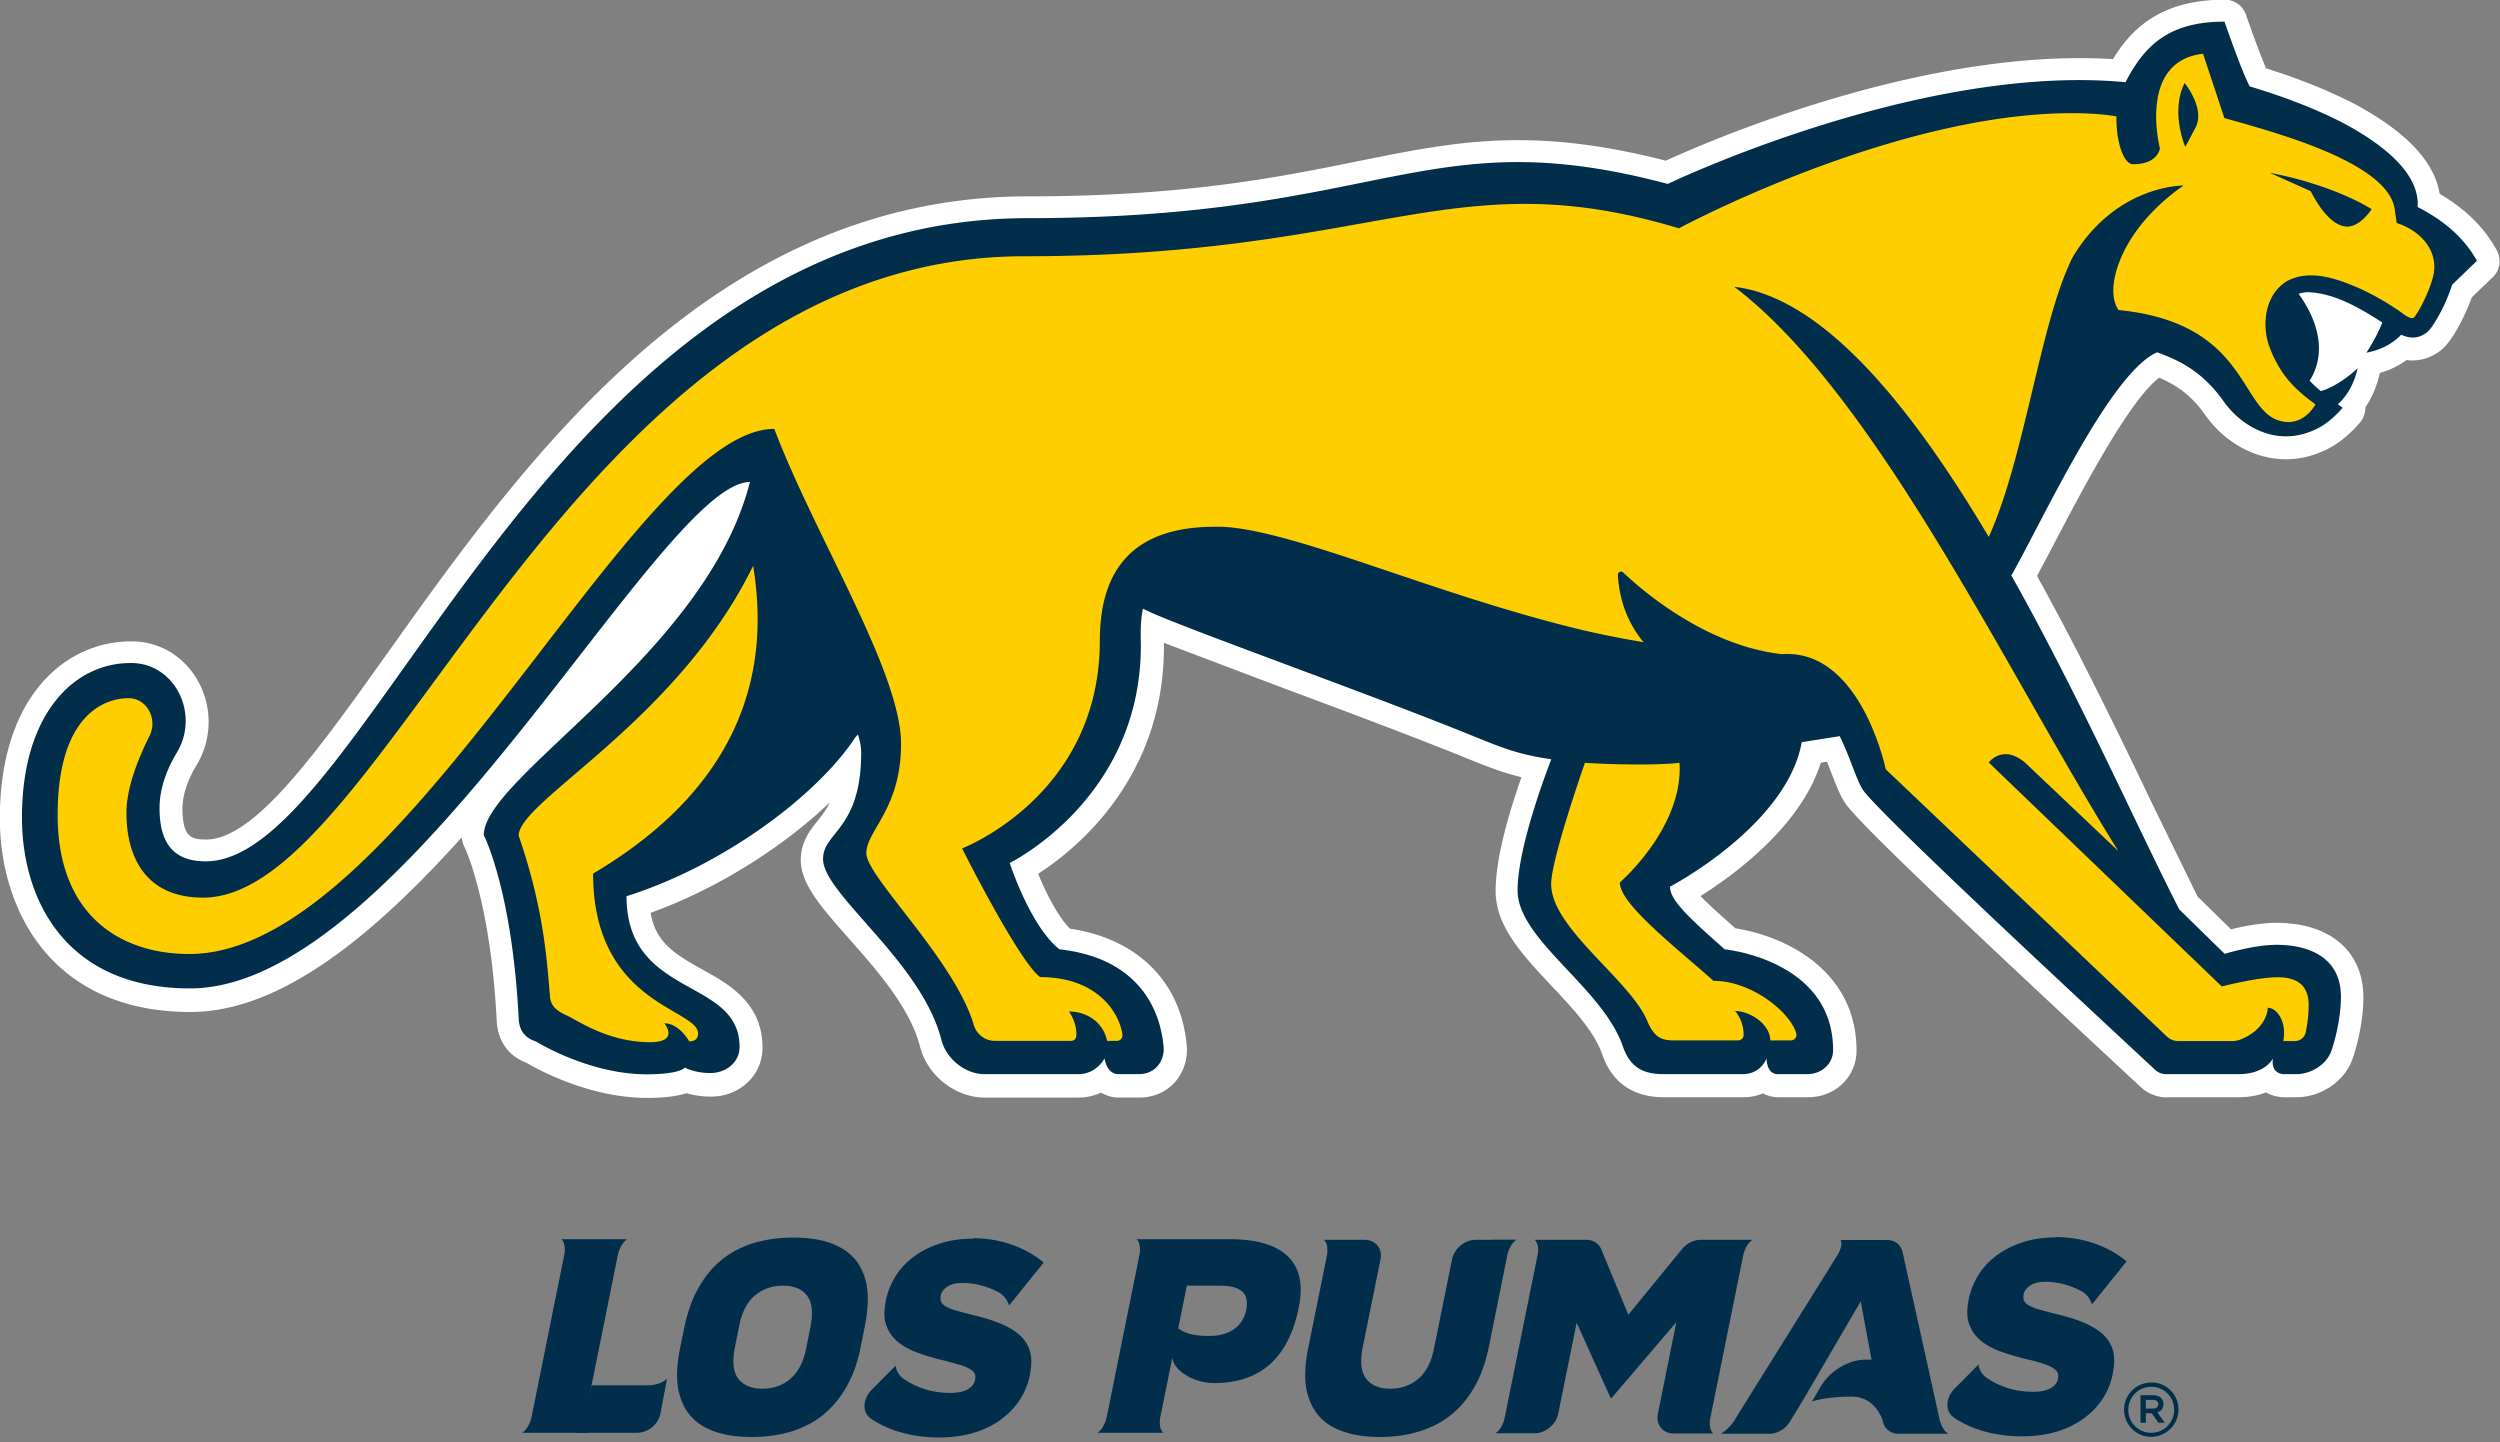 <svg xmlns="http://www.w3.org/2000/svg" width="475" height="274" fill="none" xmlns:v="https://vecta.io/nano"><rect width="100%" height="100%" fill="#808080" stroke="none"/><g clip-path="url(#A)"><path d="M405.815 55.103c11.198 1.687 17.181 6.29 21.016 10.861-1.442-5.768 0-12.886 5.768-16.23a14.02 14.02 0 0 1 6.627-1.626c3.712 0 7.179 1.258 10.37 2.608 2.547 1.135 5.001 2.455 7.486 4.05.522-1.135.951-2.332 1.197-3.221.583-2.332-1.626-4.203-4.111-5.001-1.565-.522-2.7-1.872-2.915-3.498l-.368-2.608c-.368-2.639-5.431-7.056-27.398-13.254l-1.933-.552a4.21 4.21 0 0 1-2.577-2.056c-.215-.368-.338-.614-3.007-8.744-.245.215-.429.46-.583.675-2.055 2.976-1.196 8.867-.736 10.708.122.491.153 1.012.123 1.503-.062.644-.277 1.442-.706 2.27h.767c1.902 0 3.62 1.258 4.142 3.099s-.184 3.804-1.81 4.817c-.092.061-8.683 5.645-10.984 13.868-.276.982-.368 1.78-.368 2.332zm-88.269 138.37h.552 7.548c-.276-.89-.276-1.841.061-2.731h-.061c-1.043 0-2.086-.398-2.853-1.104l-4.357-3.774c-9.235-7.946-14.88-13.07-14.88-18.101 0-1.258.552-2.424 1.503-3.253.092-.061 7.64-6.719 9.48-14.88l-2.976.031c-2.301 0-4.909-.062-7.332-.154-2.608 7.793-5.124 16.384-5.124 18.562 0 3.13 4.848 8.284 8.744 12.426 3.835 4.05 7.425 7.854 9.112 11.843.276.644.46.982.583 1.135zm-148.495-31.478c.675 1.564 3.743 5.522 6.014 8.467 5.277 6.842 11.873 15.31 14.143 23.072h9.91c-.307-1.073-.215-2.239.307-3.252.031-.061.092-.153.123-.215-.583-.061-1.197-.092-1.841-.092-.92 0-1.81-.306-2.547-.828-4.418-3.283-12.732-19.268-16.107-25.987-.552-1.073-.614-2.362-.153-3.467.429-1.135 1.35-2.024 2.485-2.454.951-.368 23.409-9.388 23.409-35.467 0-16.966 9.051-25.956 26.171-25.956h1.227c1.258.031 2.547.153 3.805.368 7.731 1.074 17.886 4.51 29.668 8.468 9.542 3.222 20.372 6.873 31.509 9.757 2.424.644 4.817 1.196 7.149 1.718-.645-2.087-1.043-4.296-1.166-6.597-.092-1.35.399-2.669 1.319-3.651a4.93 4.93 0 0 1 3.559-1.534c1.258 0 2.455.461 3.344 1.35 3.13 2.976 14.328 12.733 27.337 14.328h.951a17.72 17.72 0 0 1 3.375.338c12.794 2.516 17.917 18.715 19.175 23.624l52.127 49.58h9.695c2.27-.859 2.547-2.056 2.577-2.301v-.399l-3.375.767a4.27 4.27 0 0 1-1.073.123c-1.105 0-2.179-.43-2.976-1.197l-44.273-42.554c-1.534-1.473-1.749-3.896-.491-5.614 1.135-1.535 3.559-3.345 6.658-3.345 1.166 0 2.332.246 3.436.706l-2.914-5.124c-16.568-29.054-35.375-62.006-54.674-76.671-1.534-1.166-2.117-3.222-1.38-5.032.675-1.626 2.239-2.669 3.988-2.669h.522c14.665 1.749 30.067 15.555 46.911 42.063 1.871-5.921 3.497-12.61 5.062-19.175 2.209-9.266 4.295-18.01 7.118-24.33.276-.736.644-1.534 1.105-2.27 3.589-6.013 7.977-9.726 12.057-11.996-.368-.245-.706-.522-1.012-.859-1.749-1.81-2.7-4.756-3.068-7.67-1.228-.092-2.7-.153-4.449-.153-32.491 0-72.192 21.139-72.591 21.354-.644.337-1.319.522-2.025.522-.429 0-.828-.061-1.227-.184-10.094-3.037-19.022-4.479-28.073-4.479-9.848 0-19.298 1.687-30.221 3.62-15.769 2.823-35.375 6.32-64.828 6.32-50.501 0-82.777 43.843-108.702 79.065-17.611 23.9-31.509 42.799-47.341 42.799-11.812 0-18.869-7.639-18.869-20.433 0-4.602 1.626-10.186 4.848-16.537.215-.46-.061-.859-.153-.92-2.209 0-9.204 1.288-9.204 17.887 0 19.236 12.978 22.12 20.71 22.12 20.341 0 43.321-29.821 63.571-56.115 18.04-23.44 33.626-43.658 47.616-43.658 1.78 0 3.375 1.105 4.02 2.761 2.761 7.333 6.749 15.494 10.584 23.379 7.088 14.573 13.776 28.318 13.776 37.982 0 8.99-3.099 14.359-5.154 17.918-.522.89-1.197 2.086-1.381 2.669m-60.196 26.815l.675.338a25.66 25.66 0 0 1 1.688.889c2.117 1.166 5.829 3.222 10.37 3.713 0-.123.031-.246.092-.368-6.044-4.234-13.162-11.72-13.162-27.245 0-1.503.798-2.915 2.117-3.682 18.04-10.707 27.613-23.992 28.993-40.376-8.836 12.518-19.697 21.784-27.49 28.442-3.467 2.976-7.701 6.596-8.928 8.375 4.265 12.825 5.032 22.121 5.584 28.963l.092.982-.031-.031zm302.82 19.759c-1.902 0-3.682-.706-5.093-2.025l-2.669-2.485c-44.825-41.634-52.219-49.458-53.569-51.636-.921-1.473-1.565-3.191-2.363-5.216l-.951-2.424-1.165.184c-3.836 12.15-16.537 21.354-22.858 25.343 1.626 1.687 4.418 4.172 6.627 6.136 8.714 1.319 23.011 7.517 23.011 23.256 0 4.97-4.05 8.836-9.204 8.836h-5.615c-1.043 0-2.055-.246-2.945-.736-1.074.46-2.301.736-3.743.736h-15.034c-5.921 0-9.91-2.761-11.781-8.161-1.504-4.357-5.615-8.744-9.573-12.947-5.492-5.83-10.677-11.352-10.677-18.071s2.915-15.924 4.909-21.63c-3.681-.89-6.535-2.025-10.308-3.559l-2.056-.829c-9.174-3.681-21.845-8.437-33.043-12.61l-22.52-8.529v.675c0 25.036-16.568 38.474-23.9 43.199 1.503 3.681 3.743 8.099 6.044 10.431 12.855 1.902 21.108 10.125 22.182 22.182.245 2.608-.614 5.185-2.301 7.057-1.687 1.841-4.05 2.853-6.719 2.853h-3.805a6.64 6.64 0 0 1-3.466-.951c-1.197.583-2.608.951-4.234.951h-17.826c-5.615 0-10.922-4.172-12.334-9.726-1.84-7.302-8.314-14.634-13.499-20.494-5.308-6.014-9.143-10.37-9.143-14.911 0-3.436 1.779-5.676 3.221-7.486.798-.982 1.627-2.025 2.301-3.467-8.375 7.977-20.556 16.107-34.055 20.985.982 5.83 4.97 8.039 9.848 10.769 5.093 2.823 11.414 6.351 11.414 14.881 0 5.185-4.296 9.265-9.788 9.265-1.932 0-3.497-.307-4.663-.644-1.81.583-4.265.89-7.455.89-10.954 0-20.741-5.369-22.858-6.627-4.479-1.719-5.614-5.339-5.737-8.1-1.197-22.888-6.105-32.951-6.167-33.043-.276-.553-.43-1.136-.46-1.749-16.476 18.316-34.24 33.196-51.544 33.196-26.723 0-36.234-19.789-36.234-36.755 0-23.256 12.518-33.657 24.913-33.657h.43c5.124.092 9.757 2.915 12.334 7.578 2.761 4.97 2.639 11.076-.307 15.954-1.779 2.915-2.669 5.738-2.669 8.315 0 5.4 1.78 5.798 4.479 5.798 9.235 0 21.047-16.567 34.7-35.743 25.987-36.479 61.607-86.458 121.495-86.458 29.7 0 47.924-3.682 62.559-6.658 10.646-2.148 19.819-4.019 30.527-4.019 8.744 0 17.703 1.258 28.073 3.896 7.793-3.559 44.487-19.482 78.604-19.482 2.178 0 4.295.061 6.351.184 3.62-5.921 9.266-11.291 21.231-11.291a4.27 4.27 0 0 1 4.05 2.884c.706 2.056 2.547 7.179 3.804 10.155 6.413 2.025 11.997 4.265 17.028 6.873 9.665 5.246 15.003 10.922 15.954 16.966 4.909 2.884 8.499 6.412 10.861 10.738.951 1.749.583 3.927-.889 5.246-.369.337-1.473 1.411-2.578 2.455l-1.288 1.258c-.951 2.608-2.087 4.97-3.498 7.21-.583.89-1.626 2.547-3.497 3.59a8.27 8.27 0 0 1-4.234 1.166c-.369 0-.737 0-1.136-.092-1.288.951-2.976 1.872-5.123 2.485v.061c-.583 2.7-1.626 4.847-2.731 6.443 0 1.104-.337 2.148-1.074 2.976-2.423 2.761-4.786 4.51-7.424 5.553-2.087.89-4.326 1.35-6.597 1.35-5.891 0-11.628-3.16-15.34-8.437-2.639-3.743-5.461-5.676-8.744-7.057-5.768 4.418-14.727 21.569-19.728 31.111l-3.467 6.565c8.345 15.034 15.923 30.835 22.06 43.628l8.437 17.274 6.351 6.228c2.239-.552 5.614-1.227 8.652-1.227 10.186 0 16.506 5.43 16.506 14.174 0 4.265-1.105 8.959-2.056 11.659-1.472 4.172-5.768 7.179-10.431 7.302h-2.455c-1.319 0-2.546-.338-3.559-.921-1.411.553-3.16.921-5.277.921h-13.683l.184.031z" fill="#fff"/><g fill="#ffce00"><path d="M144.23 107.475l-.521-3.252-1.442 2.976c-8.836 18.071-23.747 30.834-33.626 39.271-6.873 5.891-11.045 9.45-11.045 12.456v.185l.061.153c4.449 12.886 5.216 22.213 5.768 29.024l.123 1.289c.215 2.485 1.933 3.62 3.774 4.448.214.092.613.154.92.43 9.542 9.388 23.778 4.418 23.778 4.418.644 0 1.227-.338 1.595-.859.337-.552.399-1.197.153-1.78-.797-1.748-2.761-2.822-5.277-4.142-5.768-3.068-14.45-7.639-14.634-25.342 24.207-14.543 34.423-34.485 30.404-59.245m192.246 81.673c-3.314-2.301-6.996-3.621-10.432-3.713-1.288-1.165-2.669-2.331-4.142-3.589-5.246-4.51-12.303-10.585-12.978-13.623 2.117-1.932 11.322-11.045 11.322-22.059 0-.399 0-.798-.062-1.197l-.092-1.073-1.074.122c-1.779.215-4.387.307-7.516.307a187.9 187.9 0 0 1-10.278-.307l-.798-.061-.276.767c-.276.767-6.474 18.5-6.474 23.379 0 5.277 5.185 10.769 10.217 16.076 3.497 3.682 6.78 7.18 8.069 10.248 1.411 3.283 2.914 4.418 6.044 4.418h12.211c1.135 0 2.117-.921 2.117-2.025 0-1.227-.246-2.24-.552-3.068 1.84.767 3.528 2.393 3.528 4.05v1.043h5.001c.644 0 1.258-.307 1.687-.828.399-.522.522-1.197.368-1.811-.583-2.209-2.853-4.909-5.89-7.056z"/><path d="M456.438 41.665l-.276-1.964c-1.289-9.235-20.771-14.727-31.233-17.672-.491-.153-.951-.276-1.381-.399l-3.866-11.689-.276-.828-.859.092c-3.344.368-5.891 1.81-7.578 4.234-3.59 5.216-1.933 13.285-1.565 14.819-.153.491-.828 1.933-3.988 1.933-.092 0-.215-.092-.368-.215-.951-.982-1.872-4.142-1.749-7.762v-.92l-.89-.153c-1.657-.276-4.51-.614-8.713-.614-32.062 0-70.474 19.544-74.739 21.783-24.391-7.271-39.486-4.571-60.379-.859-15.556 2.761-34.915 6.228-63.878 6.228-23.655 0-45.499 8.959-66.761 27.398-18.286 15.862-33.135 36.05-46.236 53.845-16.046 21.814-29.914 40.621-43.045 40.621-11.751 0-13.5-9.45-13.5-15.095 0-4.694 2.332-10.278 4.265-14.113a6.2 6.2 0 0 0-.245-5.983c-1.012-1.657-2.731-2.669-4.633-2.7h-.153c-1.595 0-5.676.399-9.082 4.234-3.559 3.958-5.369 10.37-5.369 19.022 0 25.465 19.942 27.46 26.048 27.46 22.98 0 46.788-30.927 67.805-58.202 16.138-20.924 31.386-40.744 42.646-41.542 2.854 7.363 6.719 15.371 10.493 23.134 6.811 13.99 13.223 27.214 13.223 35.651 0 7.547-2.577 11.996-4.448 15.248-1.197 2.086-2.148 3.743-2.148 5.553 0 2.148 2.608 5.615 7.179 11.536 5.001 6.474 11.26 14.543 13.255 21.323.675 2.302 2.699 3.836 5.062 3.836h14.42c1.258 0 2.086-.89 2.086-2.302 0-1.104-.368-2.086-.798-2.884 2.179.675 4.112 2.179 4.541 4.357l.154.859h2.73c.614 0 1.197-.276 1.596-.736a2.1 2.1 0 0 0 .49-1.688c-.644-4.326-4.816-11.658-16.291-11.812-3.16-2.792-10.554-16.567-13.776-22.888 5.001-2.331 25.772-13.56 25.772-39.977 0-13.867 6.811-20.617 20.832-20.617h1.013c1.074.031 2.148.123 3.221.307 7.272 1.012 17.243 4.387 28.748 8.253 9.634 3.252 20.556 6.934 31.847 9.879a174.82 174.82 0 0 0 16.322 3.498l2.761.46-1.779-2.148c-2.577-3.16-4.111-6.842-4.541-11.014 4.387 3.988 16.138 13.499 29.914 15.003h.061.123c1.135-.092 2.24 0 3.314.184 11.351 2.24 15.279 20.648 15.309 20.832l.062.338 53.599 50.96c.798.767 1.841 1.166 2.915 1.166h10.155c.675 0 1.411-.122 1.994-.337 3.866-1.504 5.216-4.019 5.676-5.584.092.092.215.184.307.307.644.797 1.227 2.362.828 4.387l-.245 1.258h3.467c1.503 0 2.792-1.043 3.099-2.516a25.88 25.88 0 0 0 .582-5.338c0-2.884-1.196-6.351-6.964-6.351-3.314 0-8.499 1.196-10.278 1.626l-43.076-41.389a2.84 2.84 0 0 1 1.35-.521c1.013-.123 2.148.337 3.314 1.319 1.595 1.319 7.547 6.965 17.672 16.752l1.626-1.319c-5.461-8.714-11.137-18.654-17.12-29.178-15.862-27.827-33.749-59.183-52.679-75.505 13.101 3.958 27.337 19.114 43.413 46.144l1.043 1.748.829-1.84c3.528-7.763 5.983-18.102 8.376-28.073 2.147-9.02 4.172-17.519 6.811-23.44.245-.644.491-1.166.767-1.626 5.154-8.621 12.057-11.536 16.291-12.518-3.313 2.792-8.161 7.824-10.032 14.512-1.626 5.768.705 8.314.797 8.437l.277.276h.398c15.617 1.565 20.127 8.713 23.778 14.451 1.964 3.099 3.651 5.737 6.688 6.596 4.234 1.197 7.088-1.871 8.008-3.682l.399-.798-.736-.522c-3.897-2.853-6.351-5.338-8.284-10.217-1.473-3.896-.982-9.266 2.853-11.475 3.651-1.902 8.069-.522 12.272 1.258 2.424 1.074 4.756 2.393 7.241 4.019.276.154.583.399.92.644.706.522 1.412 1.043 2.179 1.227 1.35.368 1.994-.706 2.24-1.105.061-.092.092-.153.153-.215l.061-.092c1.289-2.056 2.608-5.093 3.16-7.241 1.166-4.663-1.687-9.174-7.025-11.168"/></g><g fill="#002e4b"><path d="M415.203 27.92l1.933-3.651c1.933-3.62-2.056-8.499-2.056-8.499-2.761 5.492.123 12.15.123 12.15zm29.975 15.033c2.915.798 5.431-3.222 5.431-3.222s-.215-.153-.675-.399c-1.473-.859-5.277-2.884-11.23-4.663-.153-.061-.306-.092-.46-.153a73.51 73.51 0 0 0-6.995-1.687l7.793 3.498c1.135 2.24 3.313 5.86 6.105 6.627M402.624 59.03s-2.025-2.148-.552-7.425c2.791-10.002 12.824-16.353 12.824-16.353s-12.763-.215-21.016 13.5c-.338.583-.614 1.197-.859 1.81-5.584 12.518-8.53 36.817-15.157 51.452-14.604-24.576-31.355-45.5-48.353-47.525 27.061 20.525 51.943 73.603 72.959 107.199l-17.733-16.813c-4.265-3.559-6.873 0-6.873 0l44.273 42.554s6.75-1.749 10.615-1.749 5.891 1.657 5.891 5.308c0 2.025-.307 3.866-.552 5.154a2.1 2.1 0 0 1-2.056 1.657h-2.209c.706-3.62-1.196-6.32-2.945-6.32 0 0 0 3.988-5.247 6.044-.429.184-1.043.276-1.595.276h-10.155c-.829 0-1.596-.307-2.209-.89l-53.385-50.746s-3.958-19.237-16.138-21.66c-1.135-.215-2.332-.307-3.59-.215-14.42-1.596-26.631-12.15-30.159-15.525-.399-.368-1.043-.061-1.012.491.306 5.339 2.209 9.511 4.878 12.763-5.737-.951-11.137-2.116-16.23-3.466-24.668-6.443-47.157-16.261-60.748-18.163-1.043-.154-2.179-.277-3.344-.307h-1.074c-14.85 0-21.906 7.363-21.906 21.66 0 29.485-26.171 39.456-26.171 39.456s10.769 21.446 14.819 24.452c10.493 0 14.941 6.321 15.647 10.892.092.644-.399 1.227-1.043 1.227h-1.872c-.705-3.528-3.866-5.584-7.24-5.584 0 0 1.411 1.903 1.411 4.326 0 .829-.368 1.258-1.043 1.258h-14.42c-1.902 0-3.528-1.258-4.05-3.068-3.62-12.272-20.403-28.165-20.403-32.552s6.597-8.407 6.597-20.802c0-13.683-16.292-39.332-24.085-59.858-26.539 0-70.535 99.774-111.156 99.774-12.886 0-25.005-7.149-25.005-26.416s9.143-22.182 13.407-22.182h.123c3.436.03 5.523 3.958 3.927 7.148-1.994 3.989-4.387 9.726-4.387 14.604 0 8.468 3.682 16.138 14.573 16.138 35.13 0 69.738-121.864 156.043-121.864 67.191 0 81.396-18.255 124.349-5.308 0 0 40.652-21.875 74.616-21.875 4.049 0 6.811.307 8.529.614-.123 4.387 1.227 9.082 3.16 9.082 4.756 0 5.093-3.007 5.093-3.007s-4.295-16.568 8.192-17.979l4.05 12.211c8.253 2.393 31.079 8.161 32.368 17.335l.368 2.608c5.185 1.687 8.008 5.86 6.934 10.125-.491 2.025-1.78 4.97-3.007 6.934-.337.429-.521 1.197-1.258.982-.92-.245-1.963-1.258-2.853-1.779-2.332-1.534-4.756-2.915-7.363-4.05-3.928-1.657-8.898-3.436-13.193-1.227-4.357 2.546-5.001 8.499-3.344 12.794 1.963 4.97 4.448 7.609 8.652 10.677 0 0-2.24 4.418-6.781 3.129-7.701-2.148-6.044-18.623-30.619-21.047m-94.773 108.764c0 4.111 10.738 12.395 17.795 18.684 7.363 0 14.696 6.106 15.739 10.002a1.05 1.05 0 0 1-1.013 1.319h-3.927c0-3.006-3.773-5.584-6.688-5.584 0 0 1.626 1.657 1.626 4.603 0 .521-.491.981-1.043.981h-12.211c-2.547 0-3.805-.705-5.093-3.773-3.314-7.793-18.225-17.581-18.225-25.926 0-4.755 6.413-23.041 6.413-23.041 4.755.307 13.315.522 17.979 0 0 .338.03.706.03 1.105 0 11.842-11.382 21.63-11.382 21.63zm-195.069-1.688c0 24.821 19.943 25.649 19.943 30.374 0 .706-.307 1.503-1.688 1.503 0 0-1.871-3.436-4.724-3.436 0 0 3.006 3.59-2.731 3.59-7.977 0-13.868-4.203-15.831-5.093s-3.007-1.78-3.16-3.559c-.583-6.873-1.166-16.721-5.953-30.589 0-6.627 30.098-21.691 44.549-51.268 2.945 18.041-.491 40.745-30.405 58.478zm297.174-99.038c4.725 1.687 8.867 3.989 12.641 9.327 3.252 4.602 9.726 8.591 16.844 5.584 2.27-.89 4.142-2.547 5.768-4.387 0 0-.553-.368-.921-.644 1.166-1.074 2.976-3.252 3.743-6.842 0 0-3.467 3.344-6.995 4.326a32.26 32.26 0 0 1-2.117-1.964c4.142-6.627 0-13.684-2.086-16.506.736-.276 1.565-.399 2.546-.276 4.694.399 9.327 3.099 13.346 5.707-.951 2.577-3.006 5.737-3.006 5.737 3.405-.644 5.461-2.209 6.596-3.405 1.381.614 2.853.828 4.357-.092.859-.46 1.442-1.35 1.933-2.117 1.472-2.332 2.546-4.694 3.405-7.302l4.694-4.541c-2.577-4.663-6.657-7.854-11.259-10.217.49-7.149-8.376-12.825-13.776-15.77-5.829-3.037-11.904-5.277-18.132-7.149-1.596-3.007-4.787-12.303-4.787-12.303-10.646 0-15.217 4.571-18.807 11.505-39.026-3.682-86.98 19.329-86.98 19.329-46.021-12.242-53.691 6.504-121.588 6.504-91.337 0-125.116 122.201-156.196 122.201-5.615 0-8.775-2.884-8.775-10.094 0-3.896 1.473-7.547 3.283-10.554 4.387-7.271-.276-16.874-8.468-17.028h-.337c-10.8 0-20.618 9.757-20.618 29.362 0 15.34 8.1 32.46 31.939 32.46 40.836 0 89.373-96.215 106.37-96.215-8.222 32.614-50.562 56.023-50.562 67.099 0 0 5.369 10.37 6.627 34.761.123 2.67 1.411 3.805 3.314 4.449 0 0 9.971 6.228 21.016 6.228 6.413 0 7.272-1.288 7.272-1.288s1.687 1.043 4.847 1.043c2.731 0 5.523-1.841 5.523-4.97 0-13.255-21.477-9.174-21.477-28.626 18.838-5.952 36.449-19.482 43.414-30.097.153-.246.368-.399.552-.614.399 1.196.613 2.332.613 3.467 0 14.604-7.24 15.003-7.24 20.188 0 6.658 18.715 19.482 22.489 34.362.89 3.559 4.51 6.505 8.161 6.505h17.825c3.529 0 5.001-3.007 5.001-3.007s.369 3.007 2.67 3.007h3.804c3.375 0 4.97-2.731 4.756-5.216-.798-8.744-6.259-17.028-19.79-18.501-5.583-4.418-9.449-16.414-9.449-16.414s24.913-12.149 24.913-41.296c0-1.504-.185-4.234.398-7.026 4.265 2.454 40.744 15.34 61.055 23.532 6.505 2.608 9.634 4.111 16.537 5.093 0 0-6.412 16.138-6.412 24.913 0 9.388 16.107 18.378 20.004 29.638 1.288 3.743 3.589 5.277 7.701 5.277h15.033c3.559 0 4.572-3.007 4.572-3.007s-.062 3.007 2.117 3.007h5.614c2.7 0 4.909-1.933 4.909-4.572 0-17.15-20.587-19.145-20.587-19.145-6.934-6.105-10.401-9.357-10.401-11.904 0 0 22.183-11.597 25.036-27.459l7.21-1.135c2.086 4.264 3.037 7.977 4.357 10.124 2.669 4.265 48.353 46.543 55.532 53.232a3.08 3.08 0 0 0 2.24.859h13.591c5.247 0 6.597-3.007 6.597-3.007s-.645 3.007 2.27 3.007h2.332c2.761-.092 5.584-1.841 6.504-4.449.828-2.393 1.81-6.596 1.81-10.248 0-7.792-6.565-9.879-12.211-9.879-4.326 0-9.879 1.718-9.879 1.718l-8.621-8.437c-7.609-14.788-18.746-40.038-31.908-63.448 6.228-11.045 18.868-38.627 27.735-42.431M106.646 235.444c.982.859.583 2.884.583 2.884l-6.259 31.019s-.429 2.025-1.748 2.884h12.517c-.981-.859-.582-2.884-.582-2.884l6.258-31.019s.43-2.025 1.749-2.884h-12.518z"/><path d="M112.414 263.18l-1.472 6.167s-.43 2.025-1.749 2.884h11.751a4.63 4.63 0 0 0 4.54-3.682l1.258-6.627s-1.012 1.288-3.835 1.288h-10.493v-.03zm171.107-27.613h-3.16c-2.056 0-4.081 1.688-4.479 3.743l-3.437 16.967c-.521 2.607-1.534 4.51-3.006 5.737s-3.253 1.841-5.308 1.841-3.59-.645-4.572-1.902c-.981-1.289-1.165-3.283-.644-5.953l3.375-16.69c.43-2.055-.92-3.743-2.976-3.743h-7.762c.951.859.583 2.823.583 2.884l-3.59 17.764c-.583 2.884-.706 5.369-.368 7.517.399 2.086 1.166 3.835 2.362 5.246 1.197 1.381 2.792 2.394 4.756 3.038 1.963.675 4.264 1.012 6.903 1.012s5.062-.337 7.302-1.012c2.27-.675 4.265-1.688 6.013-3.038 1.78-1.411 3.314-3.16 4.541-5.307 1.289-2.179 2.209-4.756 2.823-7.732l3.528-17.519s.399-2.025 1.749-2.884h-4.633v.031zm-133.369 26.447c-1.473 1.227-3.252 1.841-5.308 1.841s-3.59-.645-4.571-1.902c-.982-1.289-1.166-3.283-.645-5.952l.829-4.142c.521-2.608 1.534-4.51 3.006-5.738s3.253-1.841 5.308-1.841 3.59.614 4.572 1.903 1.165 3.282.644 5.921l-.828 4.142c-.522 2.577-1.534 4.51-3.007 5.737m14.573-17.58c-.399-2.086-1.166-3.866-2.362-5.246-1.197-1.35-2.792-2.363-4.756-3.038s-4.264-.981-6.903-.981-5.062.337-7.302.981c-2.27.675-4.295 1.688-6.013 3.038-1.78 1.411-3.314 3.16-4.541 5.308-1.289 2.178-2.209 4.755-2.823 7.731l-.828 4.05c-.583 2.884-.706 5.369-.368 7.517.399 2.117 1.166 3.866 2.362 5.246 1.197 1.35 2.792 2.393 4.756 3.038 1.963.675 4.264.981 6.903.981s5.062-.337 7.302-.981c2.27-.675 4.264-1.688 6.013-3.038 1.78-1.411 3.314-3.16 4.541-5.308 1.166-1.963 2.025-4.234 2.639-6.872l.981-4.909c.583-2.884.706-5.369.369-7.517m168.253-8.836h-9.849c-1.288 0-2.638.675-3.528 1.78l-10.186 12.456-5.154-12.456c-.461-1.105-1.534-1.78-2.823-1.78h-.307-4.878-4.633c.737.675.706 1.994.614 2.577l-5.83 28.81-.49 2.485s-.43 2.025-1.749 2.884h7.455c2.056 0 4.081-1.688 4.48-3.743l3.497-17.274 6.443 14.298h.215l12.272-14.39L315 268.61c-.43 2.056.92 3.743 2.976 3.743h7.547c-.92-.797-.644-2.607-.583-2.822l6.29-31.111c.061-.245.491-2.024 1.718-2.822m35.528 33.871l-6.995-31.601c-.307-1.38-1.473-2.27-2.976-2.27H349.7c.583 1.043-.583 2.884-.583 2.884l-19.36 31.018-.03.092c-.246.43-1.35 2.056-2.792 2.823h9.234c1.535 0 3.099-.921 3.958-2.363l2.547-4.203 10.861-18.593 2.055 11.076h-1.043c-3.405 0-6.872 2.117-8.713 5.277l-1.565 2.7s2.332-.951 7.578-.951c4.633 0 5.891 4.664 5.891 4.664.276 1.442 1.473 2.393 3.007 2.393h9.419c-1.319-.859-1.688-2.884-1.688-2.884m22.121-34.424c-2.209 0-4.234.276-6.074.859-1.872.583-3.498 1.381-4.971 2.424-1.442 1.043-2.638 2.27-3.559 3.712a14.34 14.34 0 0 0-1.933 4.694v.092c-.398 1.872-.368 3.467.092 4.725s1.228 2.332 2.301 3.191 2.394 1.565 3.958 2.086c1.565.553 3.283 1.043 5.155 1.473 1.196.276 2.178.552 2.884.828.736.246 1.319.522 1.718.798.429.276.675.552.797.859s.123.644.062 1.013v.092c-.184.797-.675 1.411-1.473 1.84s-1.871.645-3.252.645c-3.314 0-6.29-.89-8.897-2.7-1.442-1.013-1.473-2.485-1.473-2.485l-4.48 4.51c-1.81 1.749-1.963 4.387-.245 5.553 1.197.828 2.547 1.503 3.989 2.056 2.73 1.012 5.768 1.534 9.02 1.534 2.239 0 4.295-.276 6.228-.798 1.933-.552 3.62-1.319 5.124-2.363s2.761-2.27 3.773-3.743 1.718-3.129 2.087-5.001v-.092c.368-1.718.337-3.19 0-4.418-.369-1.227-1.074-2.301-2.087-3.16s-2.301-1.595-3.865-2.209-3.345-1.135-5.37-1.595l-2.945-.798c-.767-.245-1.35-.521-1.779-.767-.43-.276-.706-.552-.829-.859s-.153-.675-.061-1.104v-.092c.153-.675.583-1.228 1.288-1.688s1.657-.675 2.884-.675c1.627 0 3.283.307 4.909.921.706.245 1.381.552 2.025.92 1.473.859 1.872 2.454 1.872 2.454l6.566-8.161s-4.848-4.632-13.408-4.632"/><path d="M184.852 235.352c-2.209 0-4.234.276-6.075.859-1.872.583-3.528 1.381-4.97 2.424s-2.639 2.271-3.559 3.713a14.31 14.31 0 0 0-1.933 4.694v.092c-.399 1.871-.368 3.467.092 4.725s1.227 2.331 2.301 3.19 2.393 1.534 3.958 2.087a47.09 47.09 0 0 0 5.154 1.472l2.884.798c.736.245 1.289.522 1.718.798s.675.552.798.859.123.644.061 1.012v.092c-.184.798-.675 1.412-1.472 1.841s-1.872.644-3.253.644c-3.313 0-6.289-.889-8.897-2.699-1.442-1.013-1.473-2.486-1.473-2.486l-4.479 4.51c-1.81 1.749-1.964 4.388-.246 5.554 1.197.828 2.547 1.503 3.989 2.055 2.731 1.013 5.768 1.534 9.02 1.534 2.24 0 4.295-.276 6.228-.797 1.933-.553 3.621-1.32 5.124-2.363s2.761-2.27 3.774-3.743a13.22 13.22 0 0 0 2.086-5.001v-.092c.368-1.718.338-3.191 0-4.418-.368-1.227-1.074-2.301-2.086-3.16s-2.301-1.595-3.866-2.209-3.344-1.135-5.369-1.595l-2.946-.798a9.33 9.33 0 0 1-1.779-.767c-.43-.276-.706-.552-.828-.859s-.154-.675-.062-1.105v-.092c.154-.675.583-1.227 1.289-1.687s1.657-.675 2.884-.675c1.626 0 3.283.307 4.909.92.705.246 1.38.553 2.025.921 1.472.859 1.871 2.454 1.871 2.454l6.566-8.161s-4.848-4.633-13.408-4.633m48.722.184h-17.672c.981.859.583 2.823.583 2.884l-6.259 31.019s-.43 2.025-1.749 2.884h12.518c-.982-.859-.583-2.884-.583-2.884l5.062-25.067h6.32c4.572 0 5.492 1.933 4.94 4.664-.675 3.313-3.498 4.878-6.873 4.878h-.368c-4.571 0-5.798-1.595-5.798-1.595l-.952 4.694c-.644 3.191 3.866 5.86 7.885 5.86 7.517 0 14.021-3.436 16.169-14.665 1.78-9.389-4.387-12.672-13.193-12.672m175.402 30.528h-1.319v1.657h1.319c.645 0 1.043-.307 1.043-.829s-.398-.828-1.043-.828zm.859 2.362l1.412 1.994h-1.197l-1.288-1.81h-1.105v1.81h-1.012v-5.246h2.331c1.228 0 2.025.614 2.025 1.687 0 .86-.491 1.381-1.227 1.596"/><path d="M408.73 272.231c-2.424 0-4.357-1.933-4.357-4.357s1.933-4.387 4.357-4.387 4.356 1.902 4.356 4.356-1.933 4.388-4.356 4.388zm0-9.542c-2.854 0-5.155 2.301-5.155 5.154s2.301 5.155 5.155 5.155a5.2 5.2 0 0 0 5.185-5.185c0-2.854-2.301-5.155-5.155-5.155"/></g></g><defs><clipPath id="A"><path fill="#fff" d="M0 0h475v273.243H0z"/></clipPath></defs></svg>